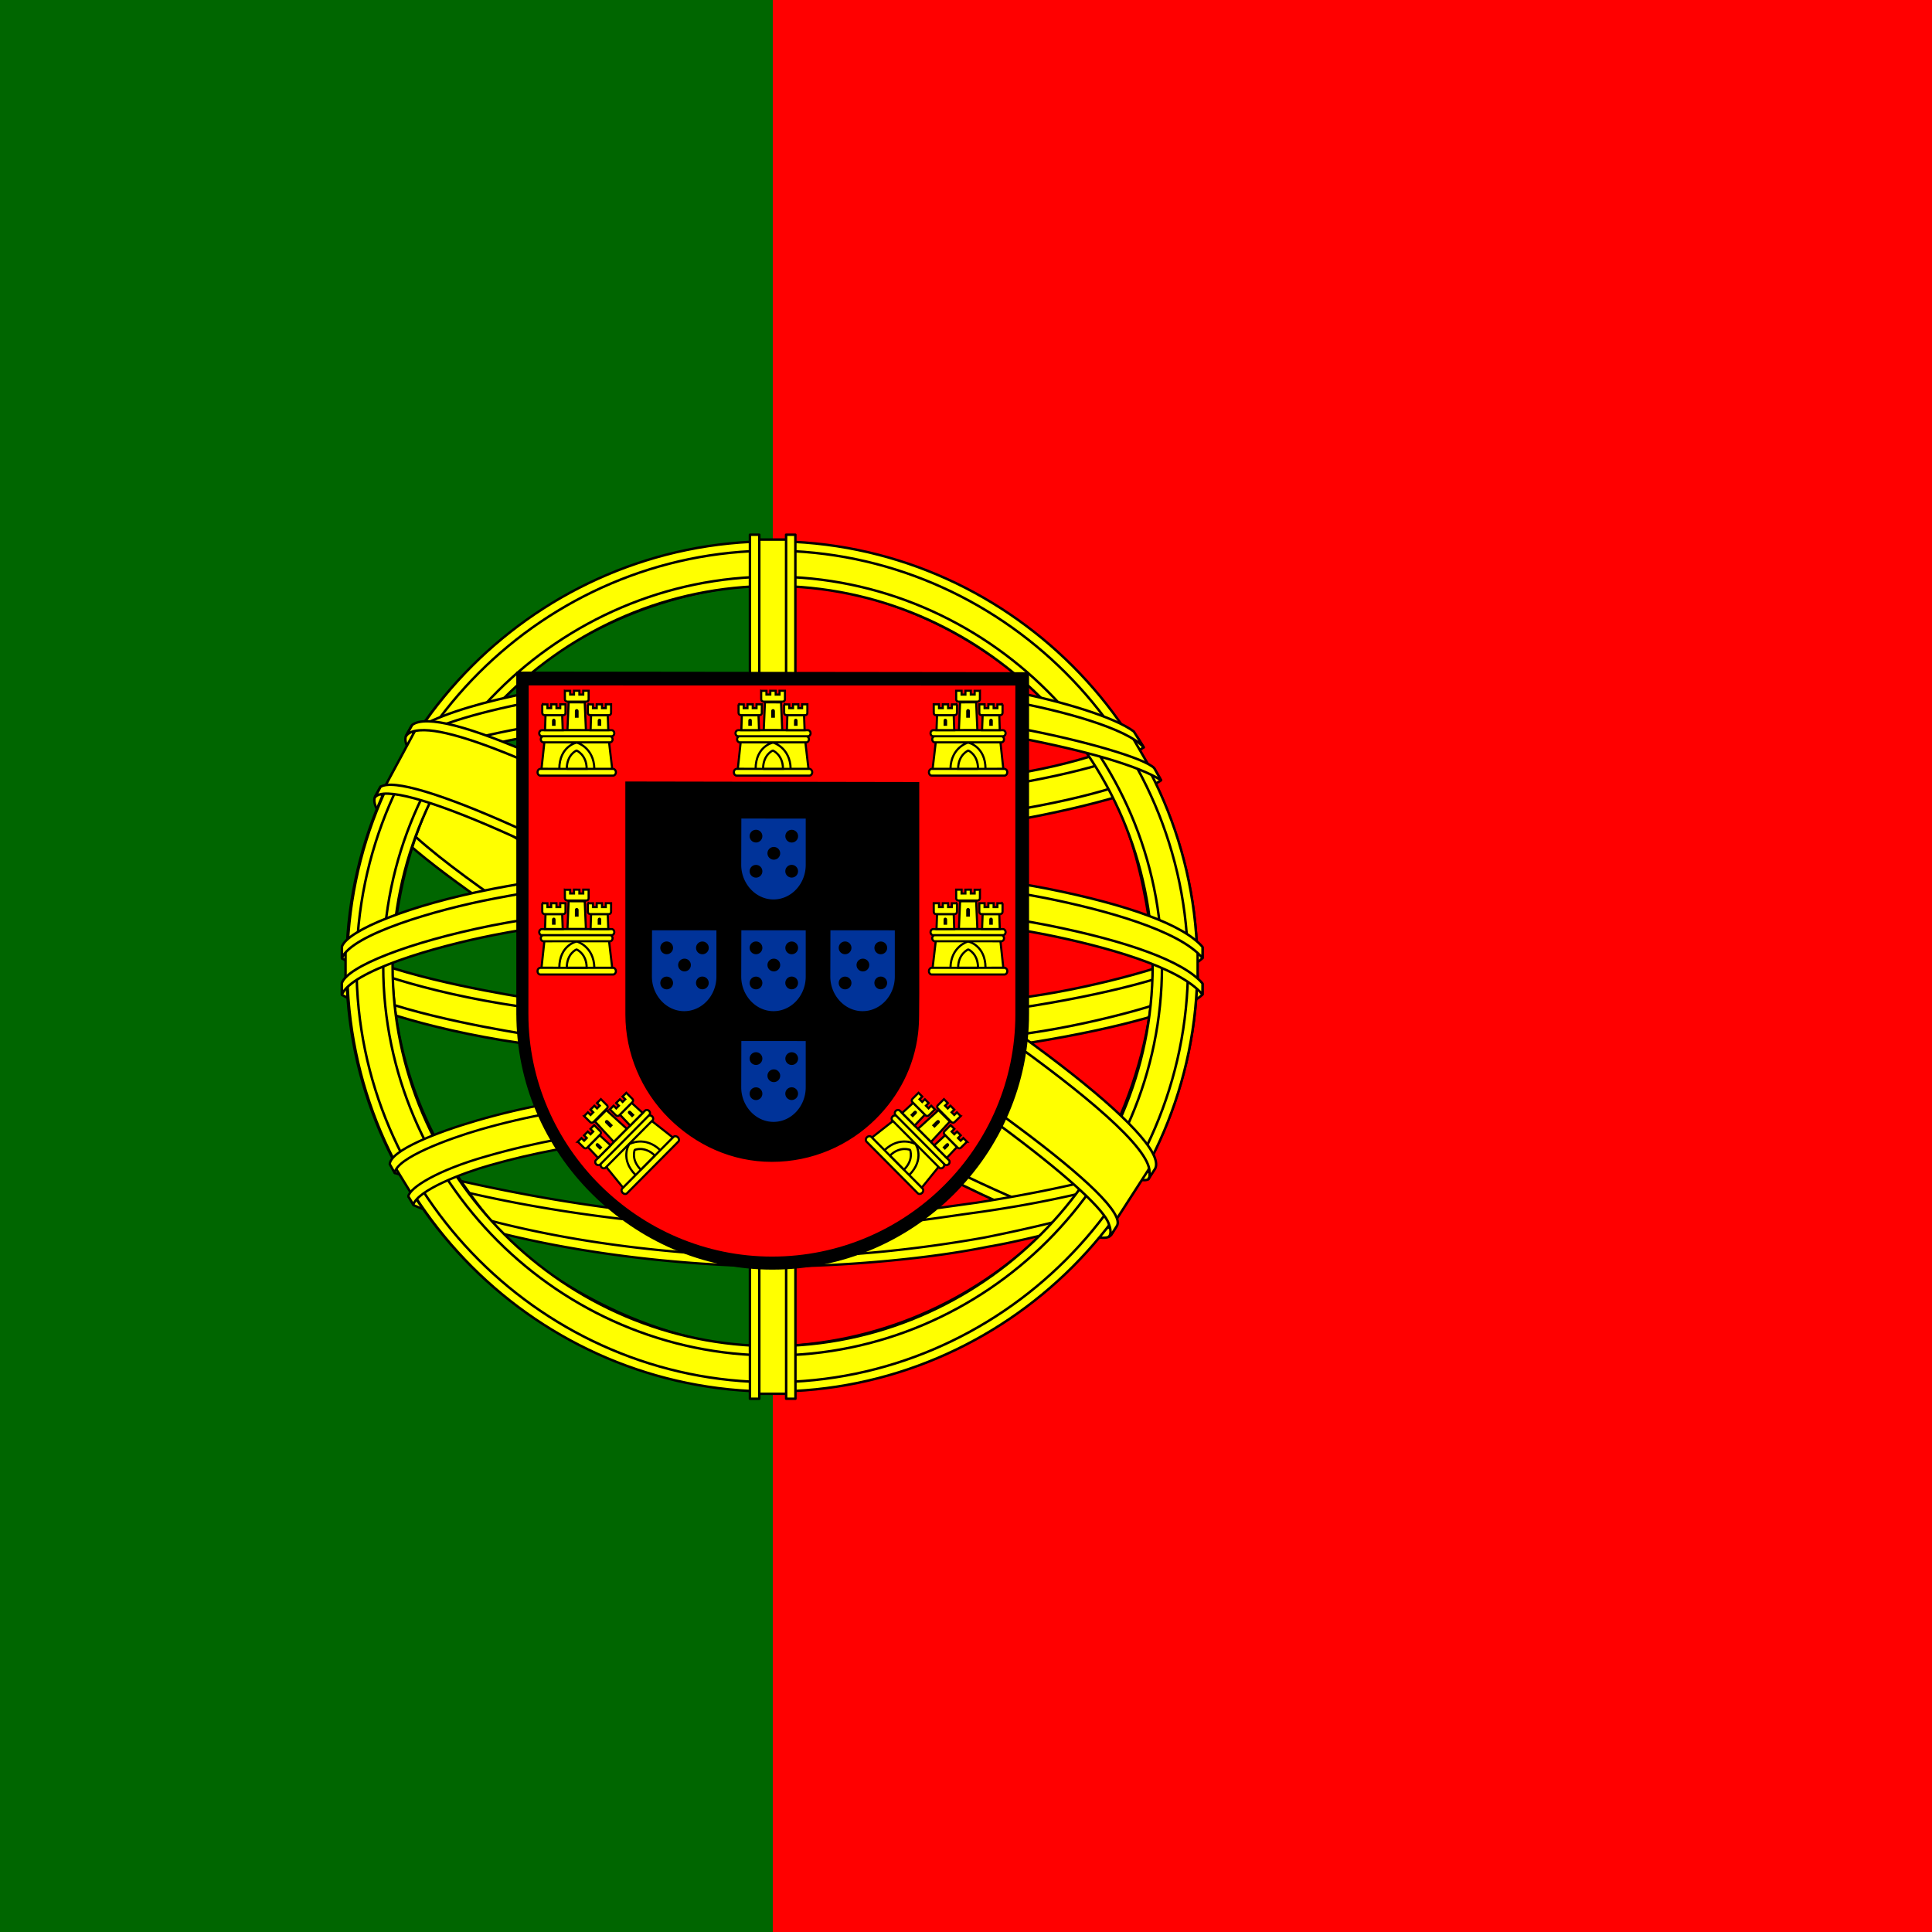 <svg xmlns="http://www.w3.org/2000/svg" xmlns:xlink="http://www.w3.org/1999/xlink" height="512" width="512" version="1">
  <rect width="100%" height="100%" fill="#333333" stroke="none"/>
  <path fill="red" d="M204.79 0h307.26v512H204.79z"/>
  <path fill="#060" d="M-.05 0h204.84v512H-.05z"/>
  <g fill="#ff0" fill-rule="evenodd" stroke="#000" stroke-width=".573" stroke-linecap="round" stroke-linejoin="round">
    <path d="M293.78 326.588c-34.37-1.036-191.988-99.42-193.07-115.086l8.705-14.515c15.634 22.717 176.765 118.397 192.59 115.006l-8.225 14.59" stroke-width=".652"/>
    <path d="M107.583 195.015c-3.083 8.3 41.13 35.633 94.326 67.987 53.192 32.35 99.06 52.344 102.46 49.477.207-.37 1.672-2.892 1.537-2.872-.637.96-2.188 1.264-4.608.566-14.373-4.145-51.856-21.35-98.276-49.5-46.42-28.152-86.806-54.094-93.083-65.117-.435-.764-.746-2.158-.683-3.24l-.152-.004-1.337 2.337-.184.366zM294.59 327.043c-.584 1.057-1.67 1.093-3.735.866-12.857-1.424-51.87-20.396-98.033-48.03-53.715-32.154-98.077-61.452-93.264-69.11l1.31-2.314.257.08c-4.327 12.977 87.55 65.512 92.96 68.86 53.16 32.936 97.98 52.17 101.945 47.17l-1.443 2.483v-.004z" stroke-width=".652"/>
    <path d="M204.954 220.99c34.403-.27 76.857-4.7 101.29-14.438L300.978 198c-14.442 7.992-57.13 13.248-96.316 14.034-46.35-.426-79.064-4.742-95.456-15.74l-4.97 9.106c30.134 12.75 61.012 15.46 100.717 15.59" stroke-width=".652"/>
    <path d="M307.662 206.746c-.84 1.344-16.775 6.84-40.247 10.894-15.915 2.426-36.675 4.5-62.582 4.526-24.614.023-44.72-1.73-59.943-3.792-24.64-3.864-37.357-9.24-42.058-11.14.45-.893.74-1.52 1.172-2.355 13.534 5.388 26.31 8.637 41.278 10.94 15.122 2.048 34.986 3.825 59.478 3.802 25.787-.026 46.318-2.258 62.14-4.612 24.07-3.882 37.22-8.878 39.065-11.2l1.7 2.936h-.002zm-4.62-8.673c-2.61 2.095-15.608 6.705-38.48 10.357-15.262 2.188-34.67 4.146-59.465 4.17-23.556.023-42.802-1.565-57.44-3.697-23.227-3.033-35.59-8.505-40.045-10.1.443-.767.895-1.528 1.358-2.292 3.468 1.747 15.398 6.59 38.942 9.926 14.472 2.052 33.747 3.58 57.187 3.557 24.677-.025 43.863-2.02 59.03-4.197 22.99-3.163 35.36-9.042 37.237-10.514l1.676 2.79zM91.985 262.44c21.16 11.38 68.158 17.117 112.633 17.51 40.494.066 93.25-6.258 112.978-16.713l-.543-11.39c-6.172 9.644-62.707 18.896-112.875 18.517-50.168-.378-96.754-8.127-112.284-18.157l.09 10.23" stroke-width=".652"/>
    <path d="M318.675 260.8v2.718c-2.964 3.545-21.555 8.903-44.87 12.677-17.743 2.72-40.876 4.772-69.702 4.772-27.385 0-49.223-1.952-66.16-4.552-26.77-3.9-43.894-10.725-47.33-12.763l.014-3.17c10.325 6.866 38.3 11.888 47.692 13.425 16.825 2.583 38.534 4.52 65.782 4.52 28.69 0 51.694-2.038 69.326-4.74 16.727-2.416 40.555-8.7 45.246-12.884zm.012-9.66v2.716c-2.964 3.543-21.556 8.9-44.87 12.674-17.743 2.72-40.877 4.773-69.702 4.773-27.386 0-49.224-1.95-66.16-4.553-26.77-3.896-43.894-10.723-47.33-12.76l.014-3.17c10.324 6.863 38.297 11.886 47.69 13.42 16.826 2.586 38.535 4.525 65.784 4.525 28.69 0 51.694-2.04 69.326-4.744 16.726-2.415 40.555-8.7 45.246-12.883v.002zM204.522 324.63c-48.665-.29-90.363-13.265-99.17-15.41l6.422 10.052c15.554 6.543 56.234 16.293 93.215 15.213 36.98-1.078 69.3-3.943 92.077-15.03l6.583-10.418c-15.52 7.31-68.344 15.52-99.128 15.594" stroke-width=".652"/>
    <path d="M299.538 317.12a152.554 152.554 0 0 1-2.954 4.358c-10.743 3.788-27.67 7.765-34.813 8.925-14.59 3.007-37.164 5.227-57.2 5.237-43.11-.63-78.398-9.07-95-16.27l-1.34-2.302.22-.346 2.272.88c29.523 10.563 62.68 14.777 94.092 15.534 19.954.07 39.93-2.287 56.083-5.176 24.77-4.963 34.786-8.704 37.86-10.4l.78-.438zm5.708-9.414c.025.03.05.057.075.088-.723 1.22-1.468 2.464-2.232 3.712-5.73 2.048-21.28 6.598-43.985 9.773-14.96 2.037-24.26 4.01-54.02 4.59-55.77-1.42-91.876-12.325-100.454-15.014l-1.272-2.44c32.32 8.438 65.333 14.328 101.726 14.93 27.228-.58 38.812-2.585 53.65-4.608 26.476-4.117 39.816-8.476 43.82-9.735-.05-.072-.11-.148-.176-.226l2.87-1.073v.002z" stroke-width=".626"/>
    <path d="M305.83 253.45c.158 32.015-16.225 60.743-29.42 73.416-18.67 17.93-43.422 29.464-72.328 29.996-32.28.593-62.715-20.45-70.878-29.695-15.96-18.074-28.955-41.025-29.372-71.957 1.977-34.94 15.694-59.278 35.576-75.968 19.883-16.69 46.357-24.818 68.405-24.237 25.438.67 55.153 13.15 75.686 37.925 13.45 16.23 19.276 33.846 22.33 60.52zM204.356 143.837c61.992 0 112.977 50.446 112.977 112.302 0 61.854-50.985 112.303-112.977 112.303-61.992 0-112.554-50.447-112.554-112.302 0-61.856 50.562-112.302 112.554-112.302" stroke-width=".652"/>
    <path d="M204.66 143.45c62.046 0 112.65 50.613 112.65 112.666 0 62.052-50.605 112.663-112.65 112.663-62.05 0-112.654-50.61-112.654-112.664 0-62.053 50.606-112.665 112.653-112.665zM94.484 256.117c0 60.6 49.762 110.185 110.174 110.185 60.41 0 110.173-49.585 110.173-110.184 0-60.6-49.763-110.186-110.174-110.186-60.413 0-110.175 49.588-110.175 110.186z" stroke-width=".652"/>
    <path d="M204.75 152.815c56.582 0 103.188 46.445 103.188 103.2 0 56.758-46.607 103.2-103.188 103.2-56.582 0-103.19-46.442-103.19-103.2 0-56.755 46.61-103.2 103.19-103.2zm-100.71 103.2c0 55.393 45.486 100.72 100.71 100.72 55.223 0 100.71-45.327 100.71-100.72 0-55.394-45.486-100.722-100.71-100.722S104.04 200.62 104.04 256.015z" stroke-width=".652"/>
    <path d="M209.29 142.996h-9.655l.01 226.372h9.69z" stroke-width=".652"/>
    <path d="M208.322 141.706h2.458l.02 228.977h-2.46l-.017-228.977zm-9.58.002h2.475l.004 228.977h-2.478V141.708z" stroke-width=".652"/>
    <path d="M317.39 260.477v-8.37l-6.816-6.347-38.684-10.24-55.75-5.69-67.13 3.414-47.787 11.378-9.648 7.145v8.37l24.44-10.964 58.026-9.102h55.752l40.96 4.552 28.445 6.827z" stroke-width=".652"/>
    <path d="M204.704 238.672c26.605-.05 52.418 2.52 72.892 6.507 21.127 4.223 35.996 9.506 41.08 15.44l-.006 2.938c-6.13-7.384-26.138-12.798-41.55-15.893-20.318-3.952-45.958-6.504-72.416-6.455-27.92.052-53.916 2.696-73.937 6.603C114.7 251 93.277 257.333 90.6 263.58v-3.06c1.47-4.323 17.424-10.784 39.805-15.265 20.172-3.933 46.217-6.532 74.3-6.583zm.012-9.663c26.604-.05 52.417 2.522 72.89 6.507 21.13 4.225 35.997 9.507 41.08 15.44l-.005 2.94c-6.13-7.384-26.137-12.798-41.548-15.892-20.32-3.954-45.96-6.506-72.416-6.455-27.92.05-53.79 2.696-73.814 6.6-15.503 2.94-37.804 9.524-40.29 15.77v-3.06c1.468-4.278 17.745-10.97 39.804-15.267 20.172-3.933 46.217-6.53 74.3-6.583zM204.17 179.723c41.925-.21 78.495 5.863 95.226 14.433l6.103 10.558c-14.543-7.837-53.996-15.986-101.27-14.768-38.518.237-79.675 4.24-100.324 15.258l7.286-12.185c16.947-8.79 56.914-13.248 92.98-13.294" stroke-width=".652"/>
    <path d="M204.727 188.44c23.913-.065 47.02 1.284 65.395 4.6 17.113 3.185 33.433 7.965 35.767 10.536l1.808 3.197c-5.675-3.706-19.798-7.832-37.932-11.27-18.21-3.424-41.302-4.558-65.08-4.495-26.99-.093-47.96 1.332-65.957 4.47-19.034 3.56-32.24 8.65-35.496 11.066l1.773-3.38c6.33-3.23 16.372-7.12 33.25-10.16 18.61-3.4 39.802-4.42 66.472-4.565h-.002zm-.01-9.655c22.884-.06 45.48 1.216 63.092 4.382 13.89 2.704 27.627 6.926 32.658 10.682l2.646 4.204c-4.5-5-21.432-9.74-36.38-12.393-17.477-3.013-39.134-4.206-62.018-4.397-24.016.067-46.21 1.538-63.433 4.674-16.43 3.127-27.034 6.83-31.52 9.72l2.327-3.512c6.19-3.26 16.193-6.253 28.79-8.7 17.35-3.16 39.68-4.592 63.837-4.66zM260.683 302.945c-20.728-3.87-41.494-4.432-55.998-4.26-69.868.818-92.438 14.345-95.192 18.44l-5.222-8.51c17.79-12.894 55.835-20.125 100.793-19.385 23.345.382 43.49 1.932 60.438 5.215l-4.82 8.502" stroke-width=".652"/>
    <path d="M204.283 297.483c19.436.29 38.513 1.093 56.927 4.527l-1.334 2.354c-17.102-3.157-35.334-4.365-55.527-4.267-25.786-.2-51.866 2.207-74.572 8.723-7.164 1.994-19.025 6.6-20.234 10.406l-1.327-2.187c.383-2.25 7.55-6.92 20.95-10.685 26.01-7.448 50.335-8.703 75.116-8.874v.004zm.882-9.78c20.137.376 40.932 1.307 61.144 5.31l-1.39 2.45c-18.252-3.622-35.69-4.83-59.636-5.198-25.867.047-53.306 1.89-78.254 9.144-8.055 2.345-21.956 7.418-22.42 11.434l-1.325-2.35c.302-3.648 12.335-8.406 23.162-11.556 25.14-7.31 52.65-9.188 78.72-9.235z" stroke-width=".626"/>
    <path d="M304.408 309.908l-8.396 13.026-24.122-21.423-62.578-42.097-70.542-38.684-36.625-12.528 7.805-14.473 2.65-1.446 22.757 5.69 75.093 38.684 43.235 27.306 36.41 26.17 14.79 17.066z" stroke-width=".652"/>
    <path d="M100.825 208.543c6.424-4.357 53.634 16.674 103.032 46.46 49.266 29.872 96.343 63.626 92.094 69.943l-1.397 2.198-.64.506c.136-.098.844-.964-.07-3.306-2.1-6.907-35.494-33.554-90.902-67.01-54.015-32.21-99.033-51.622-103.534-46.073l1.42-2.717h-.002zm205.3 101.18c4.063-8.024-39.726-41.01-94.016-73.128-55.54-31.478-95.568-50.006-102.88-44.48l-1.624 2.956c-.014.164.06-.2.403-.466 1.328-1.16 3.532-1.08 4.526-1.1 12.59.19 48.546 16.736 98.994 45.657 22.104 12.875 93.378 58.587 93.106 71.44.02 1.106.092 1.334-.324 1.88l1.813-2.757v-.002z" stroke-width=".652"/>
  </g>
  <g transform="matrix(1.138 0 0 1.138 -68.306 28.444)">
    <path d="M180.6 211.01c0 16.27 6.663 30.987 17.457 41.742 10.815 10.778 25.512 17.58 41.81 17.58 16.38 0 31.246-6.654 42.015-17.39 10.77-10.735 17.443-25.552 17.446-41.88h-.002v-79.19l-118.74-.14.012 79.278h.002z" fill="FFF" stroke="#000" stroke-width=".67"/>
    <path d="M182.82 211.12v.045c0 15.557 6.44 29.724 16.775 40.01 10.354 10.304 24.614 16.71 40.214 16.71 15.68 0 29.91-6.36 40.22-16.625 10.31-10.265 16.698-24.433 16.7-40.044h-.002V134.39l-113.84-.02-.07 76.75m91.022-53.748l.004 48.89-.04 5.173c0 1.36-.082 2.912-.24 4.233-.926 7.73-4.48 14.467-9.746 19.708-6.164 6.136-14.67 9.942-24.047 9.942-9.326 0-17.638-3.938-23.828-10.1-6.35-6.32-10.03-14.986-10.03-23.947l-.013-54.022 67.94.122v.002z" fill="red" stroke="#000" stroke-width=".507"/>
    <g id="e">
      <g id="d" fill="#ff0" stroke="#000" stroke-width=".5">
        <path d="M190.19 154.43c.135-5.52 4.052-6.828 4.08-6.847.03-.02 4.232 1.407 4.218 6.898l-8.298-.05" stroke="none"/>
        <path d="M186.81 147.69l-.682 6.345 4.14.01c.04-5.25 3.975-6.124 4.07-6.104.09-.004 3.99 1.16 4.093 6.104h4.152l-.75-6.394-15.022.038v.002zM185.85 154.06h16.946c.357 0 .65.353.65.784 0 .43-.293.78-.65.78H185.85c-.357 0-.65-.35-.65-.78 0-.43.293-.784.65-.784z"/>
        <path d="M192.01 154.03c.018-3.313 2.262-4.25 2.274-4.248 0 0 2.342.966 2.36 4.248h-4.634M186.21 145.05h16.245c.342 0 .623.318.623.705 0 .387-.28.704-.623.704H186.21c-.342 0-.623-.316-.623-.705 0-.387.28-.705.623-.705zM186.55 146.47h15.538c.327 0 .595.317.595.704 0 .388-.268.704-.595.704H186.55c-.327 0-.595-.316-.595-.704 0-.387.268-.704.595-.704zM191.57 135.88l1.227.002v.87h.895v-.89l1.257.005v.887h.896v-.89h1.258l-.002 2.01c0 .317-.254.52-.55.52h-4.41c-.296 0-.57-.236-.57-.525l-.004-1.99zM196.19 138.57l.277 6.45-4.303-.015.285-6.452 3.74.017"/>
        <path id="a" d="M190.94 141.56l.13 3.478h-4.124l.116-3.478h3.88-.002z"/>
        <use height="100%" width="100%" xlink:href="#a" x="10.609"/>
        <path id="b" d="M186.3 139.04l1.2.003v.872h.877v-.892l1.23.004v.89h.88v-.894l1.23.002-.003 2.012c0 .314-.25.518-.536.518h-4.317c-.29 0-.558-.235-.558-.525l-.003-1.99z"/>
        <use height="100%" width="100%" xlink:href="#b" x="10.609"/>
        <path d="M193.9 140.61c-.026-.627.877-.634.866 0v1.536h-.866v-1.536" fill="#000" stroke="none"/>
        <path id="c" d="M188.57 142.84c-.003-.606.837-.618.826 0v1.187h-.826v-1.187" fill="#000" stroke="none"/>
        <use height="100%" width="100%" xlink:href="#c" x="10.641"/>
      </g>
      <use height="100%" width="100%" xlink:href="#d" y="46.32"/>
      <use height="100%" width="100%" xlink:href="#d" transform="rotate(-45.202 312.766 180.004)"/>
    </g>
    <use height="100%" width="100%" xlink:href="#d" x="45.714"/>
    <use height="100%" width="100%" xlink:href="#e" transform="matrix(-1 0 0 1 479.792 0)"/>
    <g id="f" fill="FFF">
      <path d="M232.636 202.406v.005a8.34 8.34 0 0 0 2.212 5.69c1.365 1.467 3.245 2.378 5.302 2.378 2.067 0 3.944-.905 5.303-2.365 1.358-1.46 2.202-3.472 2.202-5.693v-10.768l-14.992-.013-.028 10.765" fill="#039"/>
      <circle cx="236.074" cy="195.735" r="1.486"/>
      <circle cx="244.392" cy="195.742" r="1.486"/>
      <circle cx="240.225" cy="199.735" r="1.486"/>
      <circle cx="236.074" cy="203.916" r="1.486"/>
      <circle cx="244.383" cy="203.905" r="1.486"/>
    </g>
    <use height="100%" width="100%" xlink:href="#f" y="-26.016"/>
    <use height="100%" width="100%" xlink:href="#f" x="-20.799"/>
    <use height="100%" width="100%" xlink:href="#f" x="20.745"/>
    <use height="100%" width="100%" xlink:href="#f" y="25.784"/>
  </g>
</svg>
